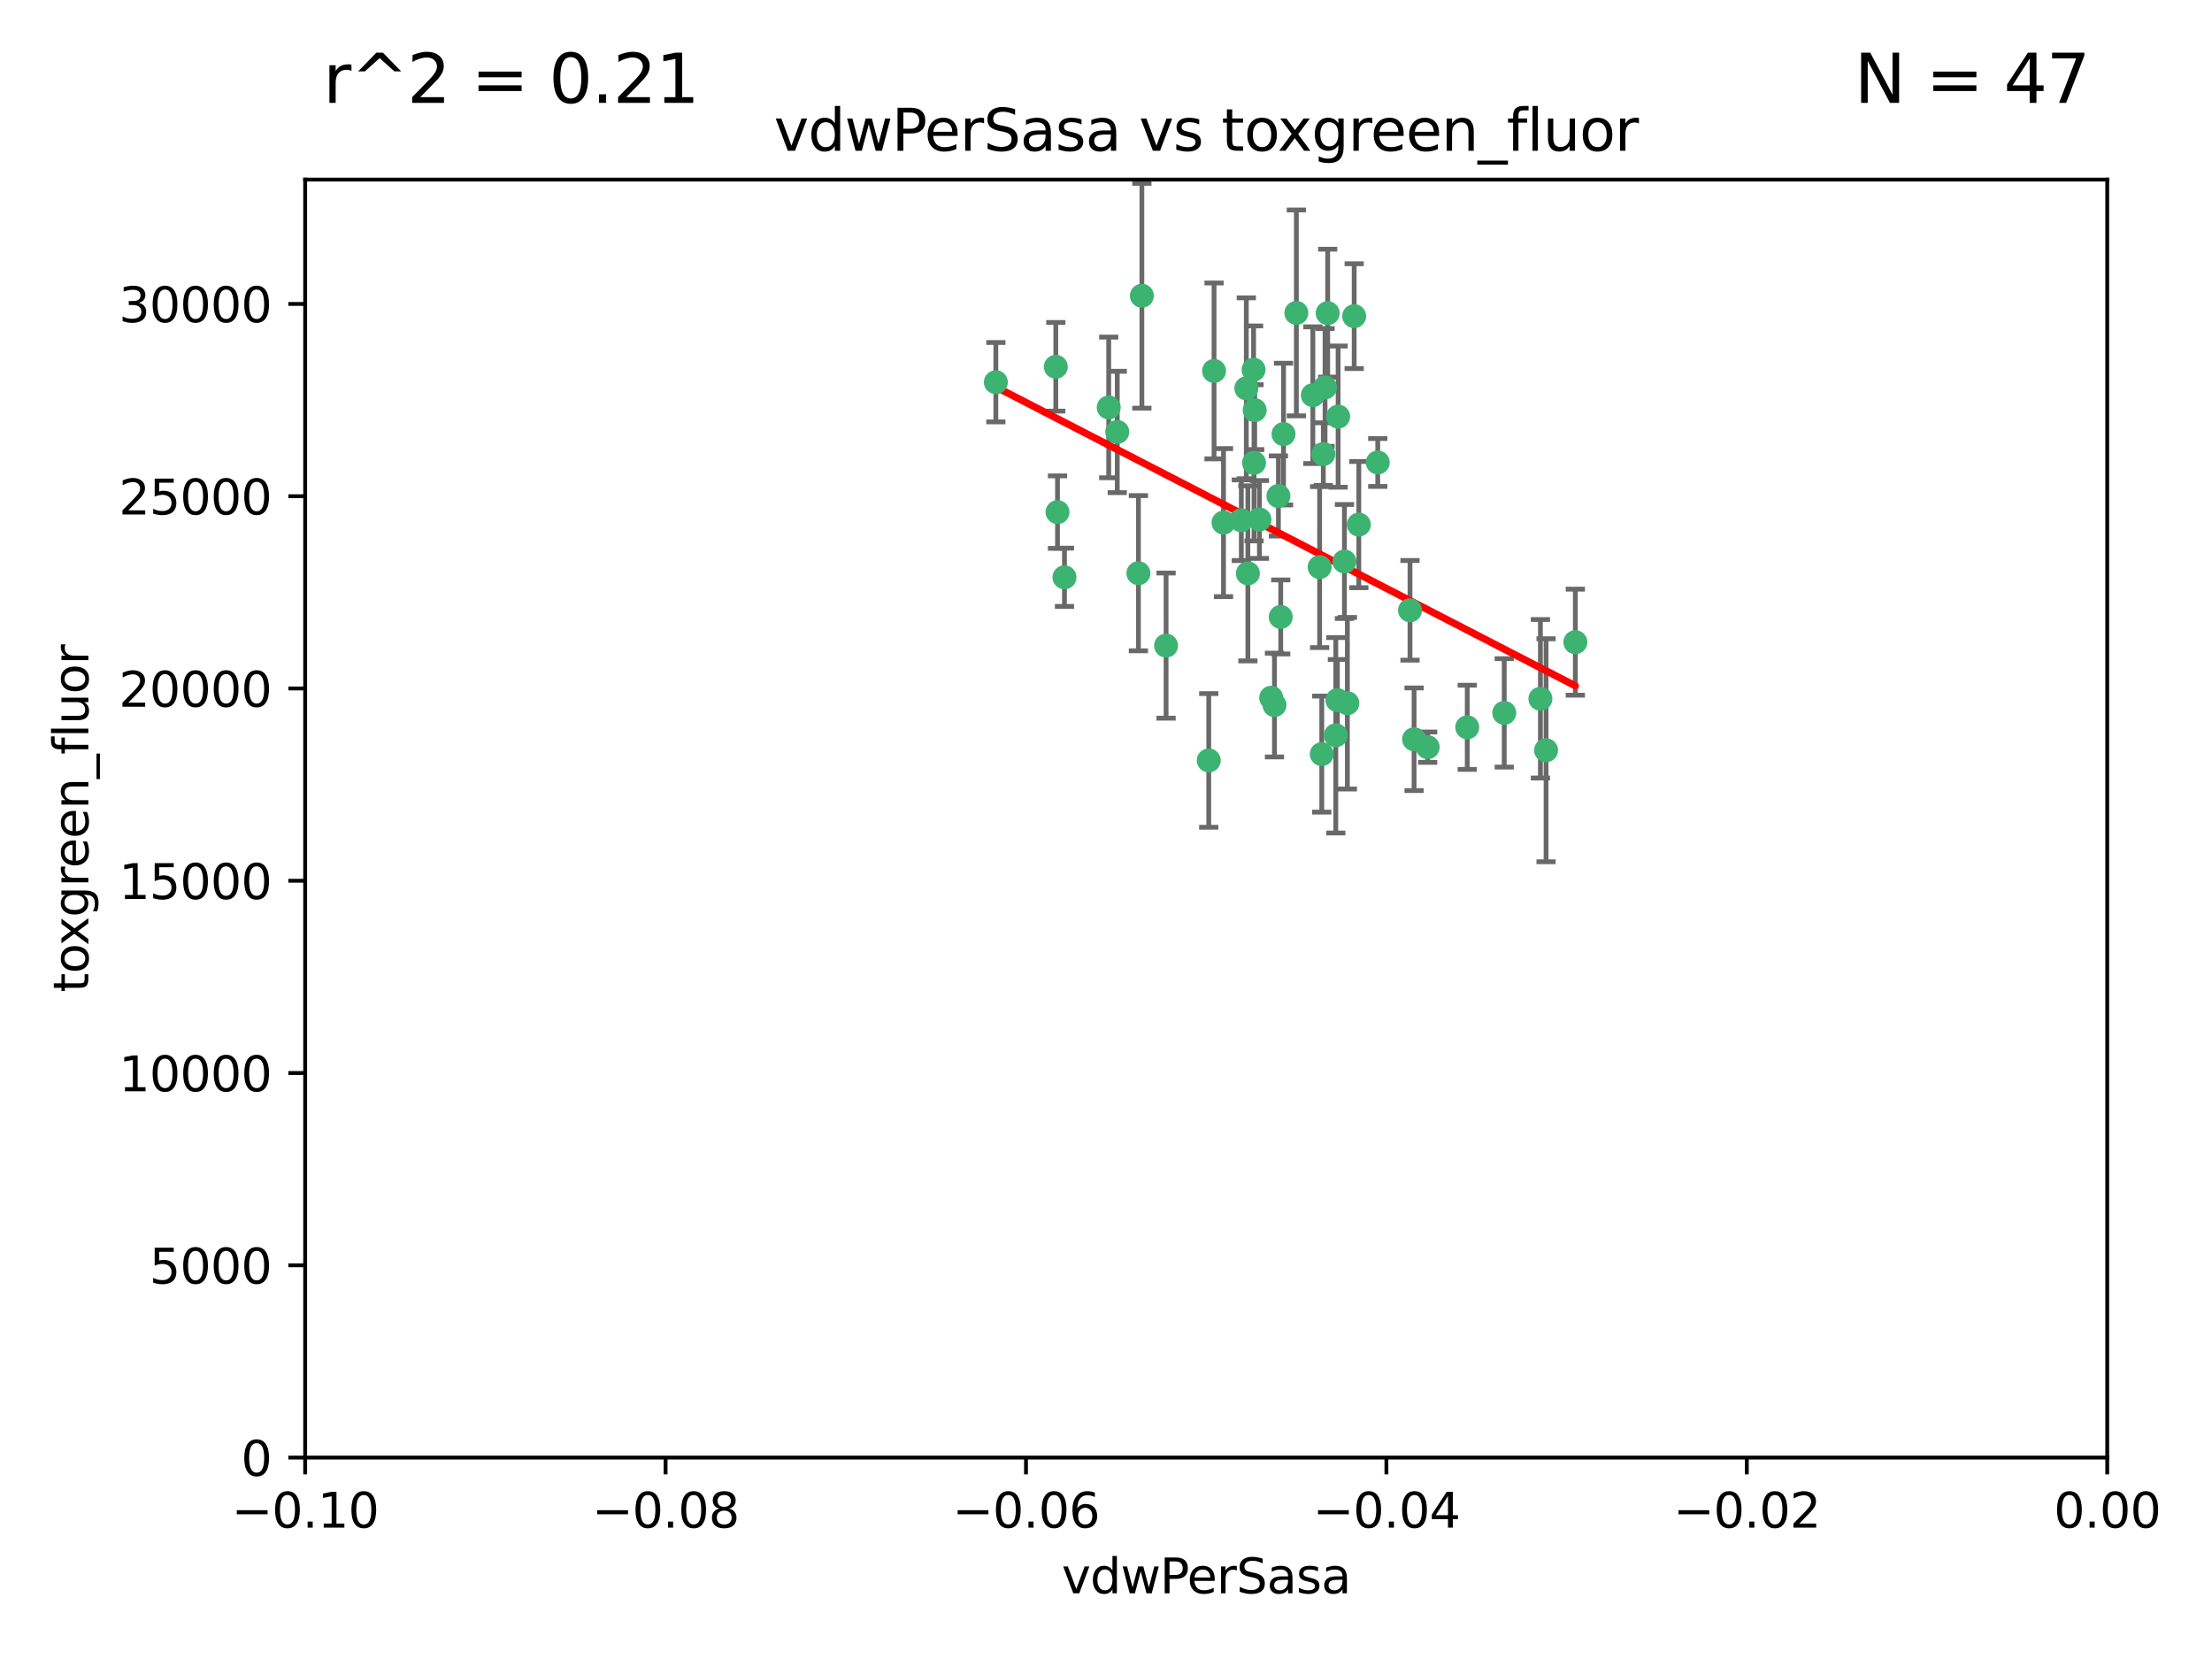 <?xml version="1.0" encoding="utf-8" standalone="no"?>
<!DOCTYPE svg PUBLIC "-//W3C//DTD SVG 1.1//EN"
  "http://www.w3.org/Graphics/SVG/1.1/DTD/svg11.dtd">
<svg xmlns:xlink="http://www.w3.org/1999/xlink" width="460.8pt" height="345.6pt" viewBox="0 0 460.8 345.6" xmlns="http://www.w3.org/2000/svg" version="1.1">
 <defs>
  <style type="text/css">*{stroke-linejoin: round; stroke-linecap: butt}</style>
 </defs>
 <g id="figure_1">
  <g id="patch_1">
   <path d="M 0 345.6 
L 460.8 345.6 
L 460.8 0 
L 0 0 
z
" style="fill: #ffffff"/>
  </g>
  <g id="axes_1">
   <g id="patch_2">
    <path d="M 63.571 303.64 
L 438.975 303.64 
L 438.975 37.411 
L 63.571 37.411 
z
" style="fill: #ffffff"/>
   </g>
   <g id="PathCollection_1">
    <defs>
     <path id="me54ec5f796" d="M 0 1.118 
C 0.297 1.118 0.581 1 0.791 0.791 
C 1 0.581 1.118 0.297 1.118 0 
C 1.118 -0.297 1 -0.581 0.791 -0.791 
C 0.581 -1 0.297 -1.118 0 -1.118 
C -0.297 -1.118 -0.581 -1 -0.791 -0.791 
C -1 -0.581 -1.118 -0.297 -1.118 0 
C -1.118 0.297 -1 0.581 -0.791 0.791 
C -0.581 1 -0.297 1.118 0 1.118 
z
" style="stroke: #3cb371"/>
    </defs>
    <g clip-path="url(#p1c17025960)">
     <use xlink:href="#me54ec5f796" x="266.318" y="103.319" style="fill: #3cb371; stroke: #3cb371"/>
     <use xlink:href="#me54ec5f796" x="270.055" y="65.184" style="fill: #3cb371; stroke: #3cb371"/>
     <use xlink:href="#me54ec5f796" x="261.374" y="85.438" style="fill: #3cb371; stroke: #3cb371"/>
     <use xlink:href="#me54ec5f796" x="242.916" y="134.491" style="fill: #3cb371; stroke: #3cb371"/>
     <use xlink:href="#me54ec5f796" x="273.49" y="82.326" style="fill: #3cb371; stroke: #3cb371"/>
     <use xlink:href="#me54ec5f796" x="219.944" y="76.407" style="fill: #3cb371; stroke: #3cb371"/>
     <use xlink:href="#me54ec5f796" x="282.1" y="65.86" style="fill: #3cb371; stroke: #3cb371"/>
     <use xlink:href="#me54ec5f796" x="262.362" y="108.214" style="fill: #3cb371; stroke: #3cb371"/>
     <use xlink:href="#me54ec5f796" x="267.381" y="90.426" style="fill: #3cb371; stroke: #3cb371"/>
     <use xlink:href="#me54ec5f796" x="274.902" y="118.137" style="fill: #3cb371; stroke: #3cb371"/>
     <use xlink:href="#me54ec5f796" x="237.873" y="61.614" style="fill: #3cb371; stroke: #3cb371"/>
     <use xlink:href="#me54ec5f796" x="293.731" y="127.138" style="fill: #3cb371; stroke: #3cb371"/>
     <use xlink:href="#me54ec5f796" x="259.632" y="80.887" style="fill: #3cb371; stroke: #3cb371"/>
     <use xlink:href="#me54ec5f796" x="259.956" y="119.44" style="fill: #3cb371; stroke: #3cb371"/>
     <use xlink:href="#me54ec5f796" x="264.81" y="145.351" style="fill: #3cb371; stroke: #3cb371"/>
     <use xlink:href="#me54ec5f796" x="275.671" y="94.593" style="fill: #3cb371; stroke: #3cb371"/>
     <use xlink:href="#me54ec5f796" x="258.59" y="108.37" style="fill: #3cb371; stroke: #3cb371"/>
     <use xlink:href="#me54ec5f796" x="220.297" y="106.684" style="fill: #3cb371; stroke: #3cb371"/>
     <use xlink:href="#me54ec5f796" x="261.143" y="77.01" style="fill: #3cb371; stroke: #3cb371"/>
     <use xlink:href="#me54ec5f796" x="278.602" y="145.851" style="fill: #3cb371; stroke: #3cb371"/>
     <use xlink:href="#me54ec5f796" x="278.755" y="86.787" style="fill: #3cb371; stroke: #3cb371"/>
     <use xlink:href="#me54ec5f796" x="230.966" y="84.877" style="fill: #3cb371; stroke: #3cb371"/>
     <use xlink:href="#me54ec5f796" x="207.456" y="79.621" style="fill: #3cb371; stroke: #3cb371"/>
     <use xlink:href="#me54ec5f796" x="275.349" y="157.094" style="fill: #3cb371; stroke: #3cb371"/>
     <use xlink:href="#me54ec5f796" x="252.908" y="77.272" style="fill: #3cb371; stroke: #3cb371"/>
     <use xlink:href="#me54ec5f796" x="254.878" y="108.872" style="fill: #3cb371; stroke: #3cb371"/>
     <use xlink:href="#me54ec5f796" x="287.011" y="96.341" style="fill: #3cb371; stroke: #3cb371"/>
     <use xlink:href="#me54ec5f796" x="237.152" y="119.409" style="fill: #3cb371; stroke: #3cb371"/>
     <use xlink:href="#me54ec5f796" x="276.581" y="65.233" style="fill: #3cb371; stroke: #3cb371"/>
     <use xlink:href="#me54ec5f796" x="221.75" y="120.261" style="fill: #3cb371; stroke: #3cb371"/>
     <use xlink:href="#me54ec5f796" x="265.497" y="146.874" style="fill: #3cb371; stroke: #3cb371"/>
     <use xlink:href="#me54ec5f796" x="261.237" y="96.418" style="fill: #3cb371; stroke: #3cb371"/>
     <use xlink:href="#me54ec5f796" x="276.03" y="80.711" style="fill: #3cb371; stroke: #3cb371"/>
     <use xlink:href="#me54ec5f796" x="232.747" y="89.982" style="fill: #3cb371; stroke: #3cb371"/>
     <use xlink:href="#me54ec5f796" x="280.072" y="116.968" style="fill: #3cb371; stroke: #3cb371"/>
     <use xlink:href="#me54ec5f796" x="266.799" y="128.518" style="fill: #3cb371; stroke: #3cb371"/>
     <use xlink:href="#me54ec5f796" x="313.361" y="148.507" style="fill: #3cb371; stroke: #3cb371"/>
     <use xlink:href="#me54ec5f796" x="278.272" y="153.171" style="fill: #3cb371; stroke: #3cb371"/>
     <use xlink:href="#me54ec5f796" x="251.805" y="158.411" style="fill: #3cb371; stroke: #3cb371"/>
     <use xlink:href="#me54ec5f796" x="283.068" y="109.281" style="fill: #3cb371; stroke: #3cb371"/>
     <use xlink:href="#me54ec5f796" x="297.408" y="155.653" style="fill: #3cb371; stroke: #3cb371"/>
     <use xlink:href="#me54ec5f796" x="280.68" y="146.495" style="fill: #3cb371; stroke: #3cb371"/>
     <use xlink:href="#me54ec5f796" x="305.654" y="151.512" style="fill: #3cb371; stroke: #3cb371"/>
     <use xlink:href="#me54ec5f796" x="320.897" y="145.567" style="fill: #3cb371; stroke: #3cb371"/>
     <use xlink:href="#me54ec5f796" x="322.074" y="156.293" style="fill: #3cb371; stroke: #3cb371"/>
     <use xlink:href="#me54ec5f796" x="328.173" y="133.776" style="fill: #3cb371; stroke: #3cb371"/>
     <use xlink:href="#me54ec5f796" x="294.577" y="153.996" style="fill: #3cb371; stroke: #3cb371"/>
    </g>
   </g>
   <g id="matplotlib.axis_1">
    <g id="xtick_1">
     <g id="line2d_1">
      <defs>
       <path id="mc63df211bd" d="M 0 0 
L 0 3.5 
" style="stroke: #000000; stroke-width: 0.8"/>
      </defs>
      <g>
       <use xlink:href="#mc63df211bd" x="63.571" y="303.64" style="stroke: #000000; stroke-width: 0.8"/>
      </g>
     </g>
     <g id="text_1">
      <!-- −0.10 -->
      <g transform="translate(48.249 318.238)scale(0.1 -0.1)">
       <defs>
        <path id="DejaVuSans-2212" d="M 678 2272 
L 4684 2272 
L 4684 1741 
L 678 1741 
L 678 2272 
z
" transform="scale(0.016)"/>
        <path id="DejaVuSans-30" d="M 2034 4250 
Q 1547 4250 1301 3770 
Q 1056 3291 1056 2328 
Q 1056 1369 1301 889 
Q 1547 409 2034 409 
Q 2525 409 2770 889 
Q 3016 1369 3016 2328 
Q 3016 3291 2770 3770 
Q 2525 4250 2034 4250 
z
M 2034 4750 
Q 2819 4750 3233 4129 
Q 3647 3509 3647 2328 
Q 3647 1150 3233 529 
Q 2819 -91 2034 -91 
Q 1250 -91 836 529 
Q 422 1150 422 2328 
Q 422 3509 836 4129 
Q 1250 4750 2034 4750 
z
" transform="scale(0.016)"/>
        <path id="DejaVuSans-2e" d="M 684 794 
L 1344 794 
L 1344 0 
L 684 0 
L 684 794 
z
" transform="scale(0.016)"/>
        <path id="DejaVuSans-31" d="M 794 531 
L 1825 531 
L 1825 4091 
L 703 3866 
L 703 4441 
L 1819 4666 
L 2450 4666 
L 2450 531 
L 3481 531 
L 3481 0 
L 794 0 
L 794 531 
z
" transform="scale(0.016)"/>
       </defs>
       <use xlink:href="#DejaVuSans-2212"/>
       <use xlink:href="#DejaVuSans-30" x="83.789"/>
       <use xlink:href="#DejaVuSans-2e" x="147.412"/>
       <use xlink:href="#DejaVuSans-31" x="179.199"/>
       <use xlink:href="#DejaVuSans-30" x="242.822"/>
      </g>
     </g>
    </g>
    <g id="xtick_2">
     <g id="line2d_2">
      <g>
       <use xlink:href="#mc63df211bd" x="138.652" y="303.64" style="stroke: #000000; stroke-width: 0.8"/>
      </g>
     </g>
     <g id="text_2">
      <!-- −0.08 -->
      <g transform="translate(123.329 318.238)scale(0.1 -0.1)">
       <defs>
        <path id="DejaVuSans-38" d="M 2034 2216 
Q 1584 2216 1326 1975 
Q 1069 1734 1069 1313 
Q 1069 891 1326 650 
Q 1584 409 2034 409 
Q 2484 409 2743 651 
Q 3003 894 3003 1313 
Q 3003 1734 2745 1975 
Q 2488 2216 2034 2216 
z
M 1403 2484 
Q 997 2584 770 2862 
Q 544 3141 544 3541 
Q 544 4100 942 4425 
Q 1341 4750 2034 4750 
Q 2731 4750 3128 4425 
Q 3525 4100 3525 3541 
Q 3525 3141 3298 2862 
Q 3072 2584 2669 2484 
Q 3125 2378 3379 2068 
Q 3634 1759 3634 1313 
Q 3634 634 3220 271 
Q 2806 -91 2034 -91 
Q 1263 -91 848 271 
Q 434 634 434 1313 
Q 434 1759 690 2068 
Q 947 2378 1403 2484 
z
M 1172 3481 
Q 1172 3119 1398 2916 
Q 1625 2713 2034 2713 
Q 2441 2713 2670 2916 
Q 2900 3119 2900 3481 
Q 2900 3844 2670 4047 
Q 2441 4250 2034 4250 
Q 1625 4250 1398 4047 
Q 1172 3844 1172 3481 
z
" transform="scale(0.016)"/>
       </defs>
       <use xlink:href="#DejaVuSans-2212"/>
       <use xlink:href="#DejaVuSans-30" x="83.789"/>
       <use xlink:href="#DejaVuSans-2e" x="147.412"/>
       <use xlink:href="#DejaVuSans-30" x="179.199"/>
       <use xlink:href="#DejaVuSans-38" x="242.822"/>
      </g>
     </g>
    </g>
    <g id="xtick_3">
     <g id="line2d_3">
      <g>
       <use xlink:href="#mc63df211bd" x="213.733" y="303.64" style="stroke: #000000; stroke-width: 0.8"/>
      </g>
     </g>
     <g id="text_3">
      <!-- −0.06 -->
      <g transform="translate(198.41 318.238)scale(0.1 -0.1)">
       <defs>
        <path id="DejaVuSans-36" d="M 2113 2584 
Q 1688 2584 1439 2293 
Q 1191 2003 1191 1497 
Q 1191 994 1439 701 
Q 1688 409 2113 409 
Q 2538 409 2786 701 
Q 3034 994 3034 1497 
Q 3034 2003 2786 2293 
Q 2538 2584 2113 2584 
z
M 3366 4563 
L 3366 3988 
Q 3128 4100 2886 4159 
Q 2644 4219 2406 4219 
Q 1781 4219 1451 3797 
Q 1122 3375 1075 2522 
Q 1259 2794 1537 2939 
Q 1816 3084 2150 3084 
Q 2853 3084 3261 2657 
Q 3669 2231 3669 1497 
Q 3669 778 3244 343 
Q 2819 -91 2113 -91 
Q 1303 -91 875 529 
Q 447 1150 447 2328 
Q 447 3434 972 4092 
Q 1497 4750 2381 4750 
Q 2619 4750 2861 4703 
Q 3103 4656 3366 4563 
z
" transform="scale(0.016)"/>
       </defs>
       <use xlink:href="#DejaVuSans-2212"/>
       <use xlink:href="#DejaVuSans-30" x="83.789"/>
       <use xlink:href="#DejaVuSans-2e" x="147.412"/>
       <use xlink:href="#DejaVuSans-30" x="179.199"/>
       <use xlink:href="#DejaVuSans-36" x="242.822"/>
      </g>
     </g>
    </g>
    <g id="xtick_4">
     <g id="line2d_4">
      <g>
       <use xlink:href="#mc63df211bd" x="288.813" y="303.64" style="stroke: #000000; stroke-width: 0.8"/>
      </g>
     </g>
     <g id="text_4">
      <!-- −0.04 -->
      <g transform="translate(273.491 318.238)scale(0.1 -0.1)">
       <defs>
        <path id="DejaVuSans-34" d="M 2419 4116 
L 825 1625 
L 2419 1625 
L 2419 4116 
z
M 2253 4666 
L 3047 4666 
L 3047 1625 
L 3713 1625 
L 3713 1100 
L 3047 1100 
L 3047 0 
L 2419 0 
L 2419 1100 
L 313 1100 
L 313 1709 
L 2253 4666 
z
" transform="scale(0.016)"/>
       </defs>
       <use xlink:href="#DejaVuSans-2212"/>
       <use xlink:href="#DejaVuSans-30" x="83.789"/>
       <use xlink:href="#DejaVuSans-2e" x="147.412"/>
       <use xlink:href="#DejaVuSans-30" x="179.199"/>
       <use xlink:href="#DejaVuSans-34" x="242.822"/>
      </g>
     </g>
    </g>
    <g id="xtick_5">
     <g id="line2d_5">
      <g>
       <use xlink:href="#mc63df211bd" x="363.894" y="303.64" style="stroke: #000000; stroke-width: 0.8"/>
      </g>
     </g>
     <g id="text_5">
      <!-- −0.02 -->
      <g transform="translate(348.572 318.238)scale(0.1 -0.1)">
       <defs>
        <path id="DejaVuSans-32" d="M 1228 531 
L 3431 531 
L 3431 0 
L 469 0 
L 469 531 
Q 828 903 1448 1529 
Q 2069 2156 2228 2338 
Q 2531 2678 2651 2914 
Q 2772 3150 2772 3378 
Q 2772 3750 2511 3984 
Q 2250 4219 1831 4219 
Q 1534 4219 1204 4116 
Q 875 4013 500 3803 
L 500 4441 
Q 881 4594 1212 4672 
Q 1544 4750 1819 4750 
Q 2544 4750 2975 4387 
Q 3406 4025 3406 3419 
Q 3406 3131 3298 2873 
Q 3191 2616 2906 2266 
Q 2828 2175 2409 1742 
Q 1991 1309 1228 531 
z
" transform="scale(0.016)"/>
       </defs>
       <use xlink:href="#DejaVuSans-2212"/>
       <use xlink:href="#DejaVuSans-30" x="83.789"/>
       <use xlink:href="#DejaVuSans-2e" x="147.412"/>
       <use xlink:href="#DejaVuSans-30" x="179.199"/>
       <use xlink:href="#DejaVuSans-32" x="242.822"/>
      </g>
     </g>
    </g>
    <g id="xtick_6">
     <g id="line2d_6">
      <g>
       <use xlink:href="#mc63df211bd" x="438.975" y="303.64" style="stroke: #000000; stroke-width: 0.8"/>
      </g>
     </g>
     <g id="text_6">
      <!-- 0.00 -->
      <g transform="translate(427.842 318.238)scale(0.1 -0.1)">
       <use xlink:href="#DejaVuSans-30"/>
       <use xlink:href="#DejaVuSans-2e" x="63.623"/>
       <use xlink:href="#DejaVuSans-30" x="95.41"/>
       <use xlink:href="#DejaVuSans-30" x="159.033"/>
      </g>
     </g>
    </g>
    <g id="text_7">
     <!-- vdwPerSasa -->
     <g transform="translate(221.178 331.917)scale(0.1 -0.1)">
      <defs>
       <path id="DejaVuSans-76" d="M 191 3500 
L 800 3500 
L 1894 563 
L 2988 3500 
L 3597 3500 
L 2284 0 
L 1503 0 
L 191 3500 
z
" transform="scale(0.016)"/>
       <path id="DejaVuSans-64" d="M 2906 2969 
L 2906 4863 
L 3481 4863 
L 3481 0 
L 2906 0 
L 2906 525 
Q 2725 213 2448 61 
Q 2172 -91 1784 -91 
Q 1150 -91 751 415 
Q 353 922 353 1747 
Q 353 2572 751 3078 
Q 1150 3584 1784 3584 
Q 2172 3584 2448 3432 
Q 2725 3281 2906 2969 
z
M 947 1747 
Q 947 1113 1208 752 
Q 1469 391 1925 391 
Q 2381 391 2643 752 
Q 2906 1113 2906 1747 
Q 2906 2381 2643 2742 
Q 2381 3103 1925 3103 
Q 1469 3103 1208 2742 
Q 947 2381 947 1747 
z
" transform="scale(0.016)"/>
       <path id="DejaVuSans-77" d="M 269 3500 
L 844 3500 
L 1563 769 
L 2278 3500 
L 2956 3500 
L 3675 769 
L 4391 3500 
L 4966 3500 
L 4050 0 
L 3372 0 
L 2619 2869 
L 1863 0 
L 1184 0 
L 269 3500 
z
" transform="scale(0.016)"/>
       <path id="DejaVuSans-50" d="M 1259 4147 
L 1259 2394 
L 2053 2394 
Q 2494 2394 2734 2622 
Q 2975 2850 2975 3272 
Q 2975 3691 2734 3919 
Q 2494 4147 2053 4147 
L 1259 4147 
z
M 628 4666 
L 2053 4666 
Q 2838 4666 3239 4311 
Q 3641 3956 3641 3272 
Q 3641 2581 3239 2228 
Q 2838 1875 2053 1875 
L 1259 1875 
L 1259 0 
L 628 0 
L 628 4666 
z
" transform="scale(0.016)"/>
       <path id="DejaVuSans-65" d="M 3597 1894 
L 3597 1613 
L 953 1613 
Q 991 1019 1311 708 
Q 1631 397 2203 397 
Q 2534 397 2845 478 
Q 3156 559 3463 722 
L 3463 178 
Q 3153 47 2828 -22 
Q 2503 -91 2169 -91 
Q 1331 -91 842 396 
Q 353 884 353 1716 
Q 353 2575 817 3079 
Q 1281 3584 2069 3584 
Q 2775 3584 3186 3129 
Q 3597 2675 3597 1894 
z
M 3022 2063 
Q 3016 2534 2758 2815 
Q 2500 3097 2075 3097 
Q 1594 3097 1305 2825 
Q 1016 2553 972 2059 
L 3022 2063 
z
" transform="scale(0.016)"/>
       <path id="DejaVuSans-72" d="M 2631 2963 
Q 2534 3019 2420 3045 
Q 2306 3072 2169 3072 
Q 1681 3072 1420 2755 
Q 1159 2438 1159 1844 
L 1159 0 
L 581 0 
L 581 3500 
L 1159 3500 
L 1159 2956 
Q 1341 3275 1631 3429 
Q 1922 3584 2338 3584 
Q 2397 3584 2469 3576 
Q 2541 3569 2628 3553 
L 2631 2963 
z
" transform="scale(0.016)"/>
       <path id="DejaVuSans-53" d="M 3425 4513 
L 3425 3897 
Q 3066 4069 2747 4153 
Q 2428 4238 2131 4238 
Q 1616 4238 1336 4038 
Q 1056 3838 1056 3469 
Q 1056 3159 1242 3001 
Q 1428 2844 1947 2747 
L 2328 2669 
Q 3034 2534 3370 2195 
Q 3706 1856 3706 1288 
Q 3706 609 3251 259 
Q 2797 -91 1919 -91 
Q 1588 -91 1214 -16 
Q 841 59 441 206 
L 441 856 
Q 825 641 1194 531 
Q 1563 422 1919 422 
Q 2459 422 2753 634 
Q 3047 847 3047 1241 
Q 3047 1584 2836 1778 
Q 2625 1972 2144 2069 
L 1759 2144 
Q 1053 2284 737 2584 
Q 422 2884 422 3419 
Q 422 4038 858 4394 
Q 1294 4750 2059 4750 
Q 2388 4750 2728 4690 
Q 3069 4631 3425 4513 
z
" transform="scale(0.016)"/>
       <path id="DejaVuSans-61" d="M 2194 1759 
Q 1497 1759 1228 1600 
Q 959 1441 959 1056 
Q 959 750 1161 570 
Q 1363 391 1709 391 
Q 2188 391 2477 730 
Q 2766 1069 2766 1631 
L 2766 1759 
L 2194 1759 
z
M 3341 1997 
L 3341 0 
L 2766 0 
L 2766 531 
Q 2569 213 2275 61 
Q 1981 -91 1556 -91 
Q 1019 -91 701 211 
Q 384 513 384 1019 
Q 384 1609 779 1909 
Q 1175 2209 1959 2209 
L 2766 2209 
L 2766 2266 
Q 2766 2663 2505 2880 
Q 2244 3097 1772 3097 
Q 1472 3097 1187 3025 
Q 903 2953 641 2809 
L 641 3341 
Q 956 3463 1253 3523 
Q 1550 3584 1831 3584 
Q 2591 3584 2966 3190 
Q 3341 2797 3341 1997 
z
" transform="scale(0.016)"/>
       <path id="DejaVuSans-73" d="M 2834 3397 
L 2834 2853 
Q 2591 2978 2328 3040 
Q 2066 3103 1784 3103 
Q 1356 3103 1142 2972 
Q 928 2841 928 2578 
Q 928 2378 1081 2264 
Q 1234 2150 1697 2047 
L 1894 2003 
Q 2506 1872 2764 1633 
Q 3022 1394 3022 966 
Q 3022 478 2636 193 
Q 2250 -91 1575 -91 
Q 1294 -91 989 -36 
Q 684 19 347 128 
L 347 722 
Q 666 556 975 473 
Q 1284 391 1588 391 
Q 1994 391 2212 530 
Q 2431 669 2431 922 
Q 2431 1156 2273 1281 
Q 2116 1406 1581 1522 
L 1381 1569 
Q 847 1681 609 1914 
Q 372 2147 372 2553 
Q 372 3047 722 3315 
Q 1072 3584 1716 3584 
Q 2034 3584 2315 3537 
Q 2597 3491 2834 3397 
z
" transform="scale(0.016)"/>
      </defs>
      <use xlink:href="#DejaVuSans-76"/>
      <use xlink:href="#DejaVuSans-64" x="59.18"/>
      <use xlink:href="#DejaVuSans-77" x="122.656"/>
      <use xlink:href="#DejaVuSans-50" x="204.443"/>
      <use xlink:href="#DejaVuSans-65" x="261.121"/>
      <use xlink:href="#DejaVuSans-72" x="322.645"/>
      <use xlink:href="#DejaVuSans-53" x="363.758"/>
      <use xlink:href="#DejaVuSans-61" x="427.234"/>
      <use xlink:href="#DejaVuSans-73" x="488.514"/>
      <use xlink:href="#DejaVuSans-61" x="540.613"/>
     </g>
    </g>
   </g>
   <g id="matplotlib.axis_2">
    <g id="ytick_1">
     <g id="line2d_7">
      <defs>
       <path id="m55b4862cf1" d="M 0 0 
L -3.5 0 
" style="stroke: #000000; stroke-width: 0.8"/>
      </defs>
      <g>
       <use xlink:href="#m55b4862cf1" x="63.571" y="303.64" style="stroke: #000000; stroke-width: 0.8"/>
      </g>
     </g>
     <g id="text_8">
      <!-- 0 -->
      <g transform="translate(50.209 307.439)scale(0.1 -0.1)">
       <use xlink:href="#DejaVuSans-30"/>
      </g>
     </g>
    </g>
    <g id="ytick_2">
     <g id="line2d_8">
      <g>
       <use xlink:href="#m55b4862cf1" x="63.571" y="263.586" style="stroke: #000000; stroke-width: 0.8"/>
      </g>
     </g>
     <g id="text_9">
      <!-- 5000 -->
      <g transform="translate(31.121 267.385)scale(0.1 -0.1)">
       <defs>
        <path id="DejaVuSans-35" d="M 691 4666 
L 3169 4666 
L 3169 4134 
L 1269 4134 
L 1269 2991 
Q 1406 3038 1543 3061 
Q 1681 3084 1819 3084 
Q 2600 3084 3056 2656 
Q 3513 2228 3513 1497 
Q 3513 744 3044 326 
Q 2575 -91 1722 -91 
Q 1428 -91 1123 -41 
Q 819 9 494 109 
L 494 744 
Q 775 591 1075 516 
Q 1375 441 1709 441 
Q 2250 441 2565 725 
Q 2881 1009 2881 1497 
Q 2881 1984 2565 2268 
Q 2250 2553 1709 2553 
Q 1456 2553 1204 2497 
Q 953 2441 691 2322 
L 691 4666 
z
" transform="scale(0.016)"/>
       </defs>
       <use xlink:href="#DejaVuSans-35"/>
       <use xlink:href="#DejaVuSans-30" x="63.623"/>
       <use xlink:href="#DejaVuSans-30" x="127.246"/>
       <use xlink:href="#DejaVuSans-30" x="190.869"/>
      </g>
     </g>
    </g>
    <g id="ytick_3">
     <g id="line2d_9">
      <g>
       <use xlink:href="#m55b4862cf1" x="63.571" y="223.532" style="stroke: #000000; stroke-width: 0.8"/>
      </g>
     </g>
     <g id="text_10">
      <!-- 10000 -->
      <g transform="translate(24.759 227.331)scale(0.1 -0.1)">
       <use xlink:href="#DejaVuSans-31"/>
       <use xlink:href="#DejaVuSans-30" x="63.623"/>
       <use xlink:href="#DejaVuSans-30" x="127.246"/>
       <use xlink:href="#DejaVuSans-30" x="190.869"/>
       <use xlink:href="#DejaVuSans-30" x="254.492"/>
      </g>
     </g>
    </g>
    <g id="ytick_4">
     <g id="line2d_10">
      <g>
       <use xlink:href="#m55b4862cf1" x="63.571" y="183.478" style="stroke: #000000; stroke-width: 0.8"/>
      </g>
     </g>
     <g id="text_11">
      <!-- 15000 -->
      <g transform="translate(24.759 187.278)scale(0.1 -0.1)">
       <use xlink:href="#DejaVuSans-31"/>
       <use xlink:href="#DejaVuSans-35" x="63.623"/>
       <use xlink:href="#DejaVuSans-30" x="127.246"/>
       <use xlink:href="#DejaVuSans-30" x="190.869"/>
       <use xlink:href="#DejaVuSans-30" x="254.492"/>
      </g>
     </g>
    </g>
    <g id="ytick_5">
     <g id="line2d_11">
      <g>
       <use xlink:href="#m55b4862cf1" x="63.571" y="143.424" style="stroke: #000000; stroke-width: 0.8"/>
      </g>
     </g>
     <g id="text_12">
      <!-- 20000 -->
      <g transform="translate(24.759 147.224)scale(0.1 -0.1)">
       <use xlink:href="#DejaVuSans-32"/>
       <use xlink:href="#DejaVuSans-30" x="63.623"/>
       <use xlink:href="#DejaVuSans-30" x="127.246"/>
       <use xlink:href="#DejaVuSans-30" x="190.869"/>
       <use xlink:href="#DejaVuSans-30" x="254.492"/>
      </g>
     </g>
    </g>
    <g id="ytick_6">
     <g id="line2d_12">
      <g>
       <use xlink:href="#m55b4862cf1" x="63.571" y="103.371" style="stroke: #000000; stroke-width: 0.8"/>
      </g>
     </g>
     <g id="text_13">
      <!-- 25000 -->
      <g transform="translate(24.759 107.17)scale(0.1 -0.1)">
       <use xlink:href="#DejaVuSans-32"/>
       <use xlink:href="#DejaVuSans-35" x="63.623"/>
       <use xlink:href="#DejaVuSans-30" x="127.246"/>
       <use xlink:href="#DejaVuSans-30" x="190.869"/>
       <use xlink:href="#DejaVuSans-30" x="254.492"/>
      </g>
     </g>
    </g>
    <g id="ytick_7">
     <g id="line2d_13">
      <g>
       <use xlink:href="#m55b4862cf1" x="63.571" y="63.317" style="stroke: #000000; stroke-width: 0.8"/>
      </g>
     </g>
     <g id="text_14">
      <!-- 30000 -->
      <g transform="translate(24.759 67.116)scale(0.1 -0.1)">
       <defs>
        <path id="DejaVuSans-33" d="M 2597 2516 
Q 3050 2419 3304 2112 
Q 3559 1806 3559 1356 
Q 3559 666 3084 287 
Q 2609 -91 1734 -91 
Q 1441 -91 1130 -33 
Q 819 25 488 141 
L 488 750 
Q 750 597 1062 519 
Q 1375 441 1716 441 
Q 2309 441 2620 675 
Q 2931 909 2931 1356 
Q 2931 1769 2642 2001 
Q 2353 2234 1838 2234 
L 1294 2234 
L 1294 2753 
L 1863 2753 
Q 2328 2753 2575 2939 
Q 2822 3125 2822 3475 
Q 2822 3834 2567 4026 
Q 2313 4219 1838 4219 
Q 1578 4219 1281 4162 
Q 984 4106 628 3988 
L 628 4550 
Q 988 4650 1302 4700 
Q 1616 4750 1894 4750 
Q 2613 4750 3031 4423 
Q 3450 4097 3450 3541 
Q 3450 3153 3228 2886 
Q 3006 2619 2597 2516 
z
" transform="scale(0.016)"/>
       </defs>
       <use xlink:href="#DejaVuSans-33"/>
       <use xlink:href="#DejaVuSans-30" x="63.623"/>
       <use xlink:href="#DejaVuSans-30" x="127.246"/>
       <use xlink:href="#DejaVuSans-30" x="190.869"/>
       <use xlink:href="#DejaVuSans-30" x="254.492"/>
      </g>
     </g>
    </g>
    <g id="text_15">
     <!-- toxgreen_fluor -->
     <g transform="translate(18.401 206.72)rotate(-90)scale(0.1 -0.1)">
      <defs>
       <path id="DejaVuSans-74" d="M 1172 4494 
L 1172 3500 
L 2356 3500 
L 2356 3053 
L 1172 3053 
L 1172 1153 
Q 1172 725 1289 603 
Q 1406 481 1766 481 
L 2356 481 
L 2356 0 
L 1766 0 
Q 1100 0 847 248 
Q 594 497 594 1153 
L 594 3053 
L 172 3053 
L 172 3500 
L 594 3500 
L 594 4494 
L 1172 4494 
z
" transform="scale(0.016)"/>
       <path id="DejaVuSans-6f" d="M 1959 3097 
Q 1497 3097 1228 2736 
Q 959 2375 959 1747 
Q 959 1119 1226 758 
Q 1494 397 1959 397 
Q 2419 397 2687 759 
Q 2956 1122 2956 1747 
Q 2956 2369 2687 2733 
Q 2419 3097 1959 3097 
z
M 1959 3584 
Q 2709 3584 3137 3096 
Q 3566 2609 3566 1747 
Q 3566 888 3137 398 
Q 2709 -91 1959 -91 
Q 1206 -91 779 398 
Q 353 888 353 1747 
Q 353 2609 779 3096 
Q 1206 3584 1959 3584 
z
" transform="scale(0.016)"/>
       <path id="DejaVuSans-78" d="M 3513 3500 
L 2247 1797 
L 3578 0 
L 2900 0 
L 1881 1375 
L 863 0 
L 184 0 
L 1544 1831 
L 300 3500 
L 978 3500 
L 1906 2253 
L 2834 3500 
L 3513 3500 
z
" transform="scale(0.016)"/>
       <path id="DejaVuSans-67" d="M 2906 1791 
Q 2906 2416 2648 2759 
Q 2391 3103 1925 3103 
Q 1463 3103 1205 2759 
Q 947 2416 947 1791 
Q 947 1169 1205 825 
Q 1463 481 1925 481 
Q 2391 481 2648 825 
Q 2906 1169 2906 1791 
z
M 3481 434 
Q 3481 -459 3084 -895 
Q 2688 -1331 1869 -1331 
Q 1566 -1331 1297 -1286 
Q 1028 -1241 775 -1147 
L 775 -588 
Q 1028 -725 1275 -790 
Q 1522 -856 1778 -856 
Q 2344 -856 2625 -561 
Q 2906 -266 2906 331 
L 2906 616 
Q 2728 306 2450 153 
Q 2172 0 1784 0 
Q 1141 0 747 490 
Q 353 981 353 1791 
Q 353 2603 747 3093 
Q 1141 3584 1784 3584 
Q 2172 3584 2450 3431 
Q 2728 3278 2906 2969 
L 2906 3500 
L 3481 3500 
L 3481 434 
z
" transform="scale(0.016)"/>
       <path id="DejaVuSans-6e" d="M 3513 2113 
L 3513 0 
L 2938 0 
L 2938 2094 
Q 2938 2591 2744 2837 
Q 2550 3084 2163 3084 
Q 1697 3084 1428 2787 
Q 1159 2491 1159 1978 
L 1159 0 
L 581 0 
L 581 3500 
L 1159 3500 
L 1159 2956 
Q 1366 3272 1645 3428 
Q 1925 3584 2291 3584 
Q 2894 3584 3203 3211 
Q 3513 2838 3513 2113 
z
" transform="scale(0.016)"/>
       <path id="DejaVuSans-5f" d="M 3263 -1063 
L 3263 -1509 
L -63 -1509 
L -63 -1063 
L 3263 -1063 
z
" transform="scale(0.016)"/>
       <path id="DejaVuSans-66" d="M 2375 4863 
L 2375 4384 
L 1825 4384 
Q 1516 4384 1395 4259 
Q 1275 4134 1275 3809 
L 1275 3500 
L 2222 3500 
L 2222 3053 
L 1275 3053 
L 1275 0 
L 697 0 
L 697 3053 
L 147 3053 
L 147 3500 
L 697 3500 
L 697 3744 
Q 697 4328 969 4595 
Q 1241 4863 1831 4863 
L 2375 4863 
z
" transform="scale(0.016)"/>
       <path id="DejaVuSans-6c" d="M 603 4863 
L 1178 4863 
L 1178 0 
L 603 0 
L 603 4863 
z
" transform="scale(0.016)"/>
       <path id="DejaVuSans-75" d="M 544 1381 
L 544 3500 
L 1119 3500 
L 1119 1403 
Q 1119 906 1312 657 
Q 1506 409 1894 409 
Q 2359 409 2629 706 
Q 2900 1003 2900 1516 
L 2900 3500 
L 3475 3500 
L 3475 0 
L 2900 0 
L 2900 538 
Q 2691 219 2414 64 
Q 2138 -91 1772 -91 
Q 1169 -91 856 284 
Q 544 659 544 1381 
z
M 1991 3584 
L 1991 3584 
z
" transform="scale(0.016)"/>
      </defs>
      <use xlink:href="#DejaVuSans-74"/>
      <use xlink:href="#DejaVuSans-6f" x="39.209"/>
      <use xlink:href="#DejaVuSans-78" x="97.266"/>
      <use xlink:href="#DejaVuSans-67" x="156.445"/>
      <use xlink:href="#DejaVuSans-72" x="219.922"/>
      <use xlink:href="#DejaVuSans-65" x="258.785"/>
      <use xlink:href="#DejaVuSans-65" x="320.309"/>
      <use xlink:href="#DejaVuSans-6e" x="381.832"/>
      <use xlink:href="#DejaVuSans-5f" x="445.211"/>
      <use xlink:href="#DejaVuSans-66" x="495.211"/>
      <use xlink:href="#DejaVuSans-6c" x="530.416"/>
      <use xlink:href="#DejaVuSans-75" x="558.199"/>
      <use xlink:href="#DejaVuSans-6f" x="621.578"/>
      <use xlink:href="#DejaVuSans-72" x="682.76"/>
     </g>
    </g>
   </g>
   <g id="LineCollection_1">
    <path d="M 266.318 111.662 
L 266.318 94.976 
" clip-path="url(#p1c17025960)" style="fill: none; stroke: #696969"/>
    <path d="M 270.055 86.629 
L 270.055 43.739 
" clip-path="url(#p1c17025960)" style="fill: none; stroke: #696969"/>
    <path d="M 261.374 93.658 
L 261.374 77.218 
" clip-path="url(#p1c17025960)" style="fill: none; stroke: #696969"/>
    <path d="M 242.916 149.606 
L 242.916 119.375 
" clip-path="url(#p1c17025960)" style="fill: none; stroke: #696969"/>
    <path d="M 273.49 96.567 
L 273.49 68.086 
" clip-path="url(#p1c17025960)" style="fill: none; stroke: #696969"/>
    <path d="M 219.944 85.641 
L 219.944 67.173 
" clip-path="url(#p1c17025960)" style="fill: none; stroke: #696969"/>
    <path d="M 282.1 76.775 
L 282.1 54.946 
" clip-path="url(#p1c17025960)" style="fill: none; stroke: #696969"/>
    <path d="M 262.362 116.326 
L 262.362 100.101 
" clip-path="url(#p1c17025960)" style="fill: none; stroke: #696969"/>
    <path d="M 267.381 105.189 
L 267.381 75.663 
" clip-path="url(#p1c17025960)" style="fill: none; stroke: #696969"/>
    <path d="M 274.902 134.902 
L 274.902 101.371 
" clip-path="url(#p1c17025960)" style="fill: none; stroke: #696969"/>
    <path d="M 237.873 85.029 
L 237.873 38.199 
" clip-path="url(#p1c17025960)" style="fill: none; stroke: #696969"/>
    <path d="M 293.731 137.518 
L 293.731 116.759 
" clip-path="url(#p1c17025960)" style="fill: none; stroke: #696969"/>
    <path d="M 259.632 99.727 
L 259.632 62.047 
" clip-path="url(#p1c17025960)" style="fill: none; stroke: #696969"/>
    <path d="M 259.956 137.675 
L 259.956 101.206 
" clip-path="url(#p1c17025960)" style="fill: none; stroke: #696969"/>
    <path d="M 264.81 145.95 
L 264.81 144.752 
" clip-path="url(#p1c17025960)" style="fill: none; stroke: #696969"/>
    <path d="M 275.671 101.108 
L 275.671 88.078 
" clip-path="url(#p1c17025960)" style="fill: none; stroke: #696969"/>
    <path d="M 258.59 116.773 
L 258.59 99.966 
" clip-path="url(#p1c17025960)" style="fill: none; stroke: #696969"/>
    <path d="M 220.297 114.235 
L 220.297 99.134 
" clip-path="url(#p1c17025960)" style="fill: none; stroke: #696969"/>
    <path d="M 261.143 86.119 
L 261.143 67.901 
" clip-path="url(#p1c17025960)" style="fill: none; stroke: #696969"/>
    <path d="M 278.602 154.314 
L 278.602 137.387 
" clip-path="url(#p1c17025960)" style="fill: none; stroke: #696969"/>
    <path d="M 278.755 101.495 
L 278.755 72.08 
" clip-path="url(#p1c17025960)" style="fill: none; stroke: #696969"/>
    <path d="M 230.966 99.526 
L 230.966 70.227 
" clip-path="url(#p1c17025960)" style="fill: none; stroke: #696969"/>
    <path d="M 207.456 87.894 
L 207.456 71.347 
" clip-path="url(#p1c17025960)" style="fill: none; stroke: #696969"/>
    <path d="M 275.349 169.182 
L 275.349 145.005 
" clip-path="url(#p1c17025960)" style="fill: none; stroke: #696969"/>
    <path d="M 252.908 95.589 
L 252.908 58.955 
" clip-path="url(#p1c17025960)" style="fill: none; stroke: #696969"/>
    <path d="M 254.878 124.294 
L 254.878 93.449 
" clip-path="url(#p1c17025960)" style="fill: none; stroke: #696969"/>
    <path d="M 287.011 101.329 
L 287.011 91.353 
" clip-path="url(#p1c17025960)" style="fill: none; stroke: #696969"/>
    <path d="M 237.152 135.574 
L 237.152 103.243 
" clip-path="url(#p1c17025960)" style="fill: none; stroke: #696969"/>
    <path d="M 276.581 78.556 
L 276.581 51.911 
" clip-path="url(#p1c17025960)" style="fill: none; stroke: #696969"/>
    <path d="M 221.75 126.332 
L 221.75 114.19 
" clip-path="url(#p1c17025960)" style="fill: none; stroke: #696969"/>
    <path d="M 265.497 157.684 
L 265.497 136.065 
" clip-path="url(#p1c17025960)" style="fill: none; stroke: #696969"/>
    <path d="M 261.237 112.691 
L 261.237 80.146 
" clip-path="url(#p1c17025960)" style="fill: none; stroke: #696969"/>
    <path d="M 276.03 92.975 
L 276.03 68.447 
" clip-path="url(#p1c17025960)" style="fill: none; stroke: #696969"/>
    <path d="M 232.747 102.623 
L 232.747 77.342 
" clip-path="url(#p1c17025960)" style="fill: none; stroke: #696969"/>
    <path d="M 280.072 128.842 
L 280.072 105.095 
" clip-path="url(#p1c17025960)" style="fill: none; stroke: #696969"/>
    <path d="M 266.799 136.228 
L 266.799 120.808 
" clip-path="url(#p1c17025960)" style="fill: none; stroke: #696969"/>
    <path d="M 313.361 159.798 
L 313.361 137.216 
" clip-path="url(#p1c17025960)" style="fill: none; stroke: #696969"/>
    <path d="M 278.272 173.526 
L 278.272 132.815 
" clip-path="url(#p1c17025960)" style="fill: none; stroke: #696969"/>
    <path d="M 251.805 172.333 
L 251.805 144.489 
" clip-path="url(#p1c17025960)" style="fill: none; stroke: #696969"/>
    <path d="M 283.068 122.425 
L 283.068 96.137 
" clip-path="url(#p1c17025960)" style="fill: none; stroke: #696969"/>
    <path d="M 297.408 158.82 
L 297.408 152.486 
" clip-path="url(#p1c17025960)" style="fill: none; stroke: #696969"/>
    <path d="M 280.68 164.363 
L 280.68 128.627 
" clip-path="url(#p1c17025960)" style="fill: none; stroke: #696969"/>
    <path d="M 305.654 160.28 
L 305.654 142.744 
" clip-path="url(#p1c17025960)" style="fill: none; stroke: #696969"/>
    <path d="M 320.897 162.081 
L 320.897 129.053 
" clip-path="url(#p1c17025960)" style="fill: none; stroke: #696969"/>
    <path d="M 322.074 179.519 
L 322.074 133.067 
" clip-path="url(#p1c17025960)" style="fill: none; stroke: #696969"/>
    <path d="M 328.173 144.817 
L 328.173 122.734 
" clip-path="url(#p1c17025960)" style="fill: none; stroke: #696969"/>
    <path d="M 294.577 164.686 
L 294.577 143.305 
" clip-path="url(#p1c17025960)" style="fill: none; stroke: #696969"/>
   </g>
   <g id="line2d_14">
    <defs>
     <path id="m2abb27145c" d="M 2 0 
L -2 -0 
" style="stroke: #696969"/>
    </defs>
    <g clip-path="url(#p1c17025960)">
     <use xlink:href="#m2abb27145c" x="266.318" y="111.662" style="fill: #696969; stroke: #696969"/>
     <use xlink:href="#m2abb27145c" x="270.055" y="86.629" style="fill: #696969; stroke: #696969"/>
     <use xlink:href="#m2abb27145c" x="261.374" y="93.658" style="fill: #696969; stroke: #696969"/>
     <use xlink:href="#m2abb27145c" x="242.916" y="149.606" style="fill: #696969; stroke: #696969"/>
     <use xlink:href="#m2abb27145c" x="273.49" y="96.567" style="fill: #696969; stroke: #696969"/>
     <use xlink:href="#m2abb27145c" x="219.944" y="85.641" style="fill: #696969; stroke: #696969"/>
     <use xlink:href="#m2abb27145c" x="282.1" y="76.775" style="fill: #696969; stroke: #696969"/>
     <use xlink:href="#m2abb27145c" x="262.362" y="116.326" style="fill: #696969; stroke: #696969"/>
     <use xlink:href="#m2abb27145c" x="267.381" y="105.189" style="fill: #696969; stroke: #696969"/>
     <use xlink:href="#m2abb27145c" x="274.902" y="134.902" style="fill: #696969; stroke: #696969"/>
     <use xlink:href="#m2abb27145c" x="237.873" y="85.029" style="fill: #696969; stroke: #696969"/>
     <use xlink:href="#m2abb27145c" x="293.731" y="137.518" style="fill: #696969; stroke: #696969"/>
     <use xlink:href="#m2abb27145c" x="259.632" y="99.727" style="fill: #696969; stroke: #696969"/>
     <use xlink:href="#m2abb27145c" x="259.956" y="137.675" style="fill: #696969; stroke: #696969"/>
     <use xlink:href="#m2abb27145c" x="264.81" y="145.95" style="fill: #696969; stroke: #696969"/>
     <use xlink:href="#m2abb27145c" x="275.671" y="101.108" style="fill: #696969; stroke: #696969"/>
     <use xlink:href="#m2abb27145c" x="258.59" y="116.773" style="fill: #696969; stroke: #696969"/>
     <use xlink:href="#m2abb27145c" x="220.297" y="114.235" style="fill: #696969; stroke: #696969"/>
     <use xlink:href="#m2abb27145c" x="261.143" y="86.119" style="fill: #696969; stroke: #696969"/>
     <use xlink:href="#m2abb27145c" x="278.602" y="154.314" style="fill: #696969; stroke: #696969"/>
     <use xlink:href="#m2abb27145c" x="278.755" y="101.495" style="fill: #696969; stroke: #696969"/>
     <use xlink:href="#m2abb27145c" x="230.966" y="99.526" style="fill: #696969; stroke: #696969"/>
     <use xlink:href="#m2abb27145c" x="207.456" y="87.894" style="fill: #696969; stroke: #696969"/>
     <use xlink:href="#m2abb27145c" x="275.349" y="169.182" style="fill: #696969; stroke: #696969"/>
     <use xlink:href="#m2abb27145c" x="252.908" y="95.589" style="fill: #696969; stroke: #696969"/>
     <use xlink:href="#m2abb27145c" x="254.878" y="124.294" style="fill: #696969; stroke: #696969"/>
     <use xlink:href="#m2abb27145c" x="287.011" y="101.329" style="fill: #696969; stroke: #696969"/>
     <use xlink:href="#m2abb27145c" x="237.152" y="135.574" style="fill: #696969; stroke: #696969"/>
     <use xlink:href="#m2abb27145c" x="276.581" y="78.556" style="fill: #696969; stroke: #696969"/>
     <use xlink:href="#m2abb27145c" x="221.75" y="126.332" style="fill: #696969; stroke: #696969"/>
     <use xlink:href="#m2abb27145c" x="265.497" y="157.684" style="fill: #696969; stroke: #696969"/>
     <use xlink:href="#m2abb27145c" x="261.237" y="112.691" style="fill: #696969; stroke: #696969"/>
     <use xlink:href="#m2abb27145c" x="276.03" y="92.975" style="fill: #696969; stroke: #696969"/>
     <use xlink:href="#m2abb27145c" x="232.747" y="102.623" style="fill: #696969; stroke: #696969"/>
     <use xlink:href="#m2abb27145c" x="280.072" y="128.842" style="fill: #696969; stroke: #696969"/>
     <use xlink:href="#m2abb27145c" x="266.799" y="136.228" style="fill: #696969; stroke: #696969"/>
     <use xlink:href="#m2abb27145c" x="313.361" y="159.798" style="fill: #696969; stroke: #696969"/>
     <use xlink:href="#m2abb27145c" x="278.272" y="173.526" style="fill: #696969; stroke: #696969"/>
     <use xlink:href="#m2abb27145c" x="251.805" y="172.333" style="fill: #696969; stroke: #696969"/>
     <use xlink:href="#m2abb27145c" x="283.068" y="122.425" style="fill: #696969; stroke: #696969"/>
     <use xlink:href="#m2abb27145c" x="297.408" y="158.82" style="fill: #696969; stroke: #696969"/>
     <use xlink:href="#m2abb27145c" x="280.68" y="164.363" style="fill: #696969; stroke: #696969"/>
     <use xlink:href="#m2abb27145c" x="305.654" y="160.28" style="fill: #696969; stroke: #696969"/>
     <use xlink:href="#m2abb27145c" x="320.897" y="162.081" style="fill: #696969; stroke: #696969"/>
     <use xlink:href="#m2abb27145c" x="322.074" y="179.519" style="fill: #696969; stroke: #696969"/>
     <use xlink:href="#m2abb27145c" x="328.173" y="144.817" style="fill: #696969; stroke: #696969"/>
     <use xlink:href="#m2abb27145c" x="294.577" y="164.686" style="fill: #696969; stroke: #696969"/>
    </g>
   </g>
   <g id="line2d_15">
    <g clip-path="url(#p1c17025960)">
     <use xlink:href="#m2abb27145c" x="266.318" y="94.976" style="fill: #696969; stroke: #696969"/>
     <use xlink:href="#m2abb27145c" x="270.055" y="43.739" style="fill: #696969; stroke: #696969"/>
     <use xlink:href="#m2abb27145c" x="261.374" y="77.218" style="fill: #696969; stroke: #696969"/>
     <use xlink:href="#m2abb27145c" x="242.916" y="119.375" style="fill: #696969; stroke: #696969"/>
     <use xlink:href="#m2abb27145c" x="273.49" y="68.086" style="fill: #696969; stroke: #696969"/>
     <use xlink:href="#m2abb27145c" x="219.944" y="67.173" style="fill: #696969; stroke: #696969"/>
     <use xlink:href="#m2abb27145c" x="282.1" y="54.946" style="fill: #696969; stroke: #696969"/>
     <use xlink:href="#m2abb27145c" x="262.362" y="100.101" style="fill: #696969; stroke: #696969"/>
     <use xlink:href="#m2abb27145c" x="267.381" y="75.663" style="fill: #696969; stroke: #696969"/>
     <use xlink:href="#m2abb27145c" x="274.902" y="101.371" style="fill: #696969; stroke: #696969"/>
     <use xlink:href="#m2abb27145c" x="237.873" y="38.199" style="fill: #696969; stroke: #696969"/>
     <use xlink:href="#m2abb27145c" x="293.731" y="116.759" style="fill: #696969; stroke: #696969"/>
     <use xlink:href="#m2abb27145c" x="259.632" y="62.047" style="fill: #696969; stroke: #696969"/>
     <use xlink:href="#m2abb27145c" x="259.956" y="101.206" style="fill: #696969; stroke: #696969"/>
     <use xlink:href="#m2abb27145c" x="264.81" y="144.752" style="fill: #696969; stroke: #696969"/>
     <use xlink:href="#m2abb27145c" x="275.671" y="88.078" style="fill: #696969; stroke: #696969"/>
     <use xlink:href="#m2abb27145c" x="258.59" y="99.966" style="fill: #696969; stroke: #696969"/>
     <use xlink:href="#m2abb27145c" x="220.297" y="99.134" style="fill: #696969; stroke: #696969"/>
     <use xlink:href="#m2abb27145c" x="261.143" y="67.901" style="fill: #696969; stroke: #696969"/>
     <use xlink:href="#m2abb27145c" x="278.602" y="137.387" style="fill: #696969; stroke: #696969"/>
     <use xlink:href="#m2abb27145c" x="278.755" y="72.08" style="fill: #696969; stroke: #696969"/>
     <use xlink:href="#m2abb27145c" x="230.966" y="70.227" style="fill: #696969; stroke: #696969"/>
     <use xlink:href="#m2abb27145c" x="207.456" y="71.347" style="fill: #696969; stroke: #696969"/>
     <use xlink:href="#m2abb27145c" x="275.349" y="145.005" style="fill: #696969; stroke: #696969"/>
     <use xlink:href="#m2abb27145c" x="252.908" y="58.955" style="fill: #696969; stroke: #696969"/>
     <use xlink:href="#m2abb27145c" x="254.878" y="93.449" style="fill: #696969; stroke: #696969"/>
     <use xlink:href="#m2abb27145c" x="287.011" y="91.353" style="fill: #696969; stroke: #696969"/>
     <use xlink:href="#m2abb27145c" x="237.152" y="103.243" style="fill: #696969; stroke: #696969"/>
     <use xlink:href="#m2abb27145c" x="276.581" y="51.911" style="fill: #696969; stroke: #696969"/>
     <use xlink:href="#m2abb27145c" x="221.75" y="114.19" style="fill: #696969; stroke: #696969"/>
     <use xlink:href="#m2abb27145c" x="265.497" y="136.065" style="fill: #696969; stroke: #696969"/>
     <use xlink:href="#m2abb27145c" x="261.237" y="80.146" style="fill: #696969; stroke: #696969"/>
     <use xlink:href="#m2abb27145c" x="276.03" y="68.447" style="fill: #696969; stroke: #696969"/>
     <use xlink:href="#m2abb27145c" x="232.747" y="77.342" style="fill: #696969; stroke: #696969"/>
     <use xlink:href="#m2abb27145c" x="280.072" y="105.095" style="fill: #696969; stroke: #696969"/>
     <use xlink:href="#m2abb27145c" x="266.799" y="120.808" style="fill: #696969; stroke: #696969"/>
     <use xlink:href="#m2abb27145c" x="313.361" y="137.216" style="fill: #696969; stroke: #696969"/>
     <use xlink:href="#m2abb27145c" x="278.272" y="132.815" style="fill: #696969; stroke: #696969"/>
     <use xlink:href="#m2abb27145c" x="251.805" y="144.489" style="fill: #696969; stroke: #696969"/>
     <use xlink:href="#m2abb27145c" x="283.068" y="96.137" style="fill: #696969; stroke: #696969"/>
     <use xlink:href="#m2abb27145c" x="297.408" y="152.486" style="fill: #696969; stroke: #696969"/>
     <use xlink:href="#m2abb27145c" x="280.68" y="128.627" style="fill: #696969; stroke: #696969"/>
     <use xlink:href="#m2abb27145c" x="305.654" y="142.744" style="fill: #696969; stroke: #696969"/>
     <use xlink:href="#m2abb27145c" x="320.897" y="129.053" style="fill: #696969; stroke: #696969"/>
     <use xlink:href="#m2abb27145c" x="322.074" y="133.067" style="fill: #696969; stroke: #696969"/>
     <use xlink:href="#m2abb27145c" x="328.173" y="122.734" style="fill: #696969; stroke: #696969"/>
     <use xlink:href="#m2abb27145c" x="294.577" y="143.305" style="fill: #696969; stroke: #696969"/>
    </g>
   </g>
   <g id="line2d_16">
    <path d="M 266.318 110.967 
L 270.055 112.895 
L 261.374 108.417 
L 242.916 98.896 
L 273.49 114.667 
L 219.944 87.046 
L 282.1 119.108 
L 262.362 108.926 
L 267.381 111.515 
L 274.902 115.395 
L 237.873 96.294 
L 293.731 125.107 
L 259.632 107.518 
L 259.956 107.686 
L 264.81 110.189 
L 275.671 115.791 
L 258.59 106.981 
L 220.297 87.228 
L 261.143 108.298 
L 278.602 117.304 
L 278.755 117.382 
L 230.966 92.732 
L 207.456 80.605 
L 275.349 115.625 
L 252.908 104.05 
L 254.878 105.066 
L 287.011 121.641 
L 237.152 95.923 
L 276.581 116.261 
L 221.75 87.978 
L 265.497 110.544 
L 261.237 108.346 
L 276.03 115.977 
L 232.747 93.65 
L 280.072 118.062 
L 266.799 111.215 
L 313.361 135.233 
L 278.272 117.133 
L 251.805 103.481 
L 283.068 119.607 
L 297.408 127.004 
L 280.68 118.375 
L 305.654 131.258 
L 320.897 139.12 
L 322.074 139.727 
L 328.173 142.873 
L 294.577 125.544 
" clip-path="url(#p1c17025960)" style="fill: none; stroke: #ff0000; stroke-width: 1.5; stroke-linecap: square"/>
   </g>
   <g id="line2d_17">
    <defs>
     <path id="m357ca5b27c" d="M 0 2 
C 0.53 2 1.039 1.789 1.414 1.414 
C 1.789 1.039 2 0.53 2 0 
C 2 -0.53 1.789 -1.039 1.414 -1.414 
C 1.039 -1.789 0.53 -2 0 -2 
C -0.53 -2 -1.039 -1.789 -1.414 -1.414 
C -1.789 -1.039 -2 -0.53 -2 0 
C -2 0.53 -1.789 1.039 -1.414 1.414 
C -1.039 1.789 -0.53 2 0 2 
z
" style="stroke: #3cb371"/>
    </defs>
    <g clip-path="url(#p1c17025960)">
     <use xlink:href="#m357ca5b27c" x="266.318" y="103.319" style="fill: #3cb371; stroke: #3cb371"/>
     <use xlink:href="#m357ca5b27c" x="270.055" y="65.184" style="fill: #3cb371; stroke: #3cb371"/>
     <use xlink:href="#m357ca5b27c" x="261.374" y="85.438" style="fill: #3cb371; stroke: #3cb371"/>
     <use xlink:href="#m357ca5b27c" x="242.916" y="134.491" style="fill: #3cb371; stroke: #3cb371"/>
     <use xlink:href="#m357ca5b27c" x="273.49" y="82.326" style="fill: #3cb371; stroke: #3cb371"/>
     <use xlink:href="#m357ca5b27c" x="219.944" y="76.407" style="fill: #3cb371; stroke: #3cb371"/>
     <use xlink:href="#m357ca5b27c" x="282.1" y="65.86" style="fill: #3cb371; stroke: #3cb371"/>
     <use xlink:href="#m357ca5b27c" x="262.362" y="108.214" style="fill: #3cb371; stroke: #3cb371"/>
     <use xlink:href="#m357ca5b27c" x="267.381" y="90.426" style="fill: #3cb371; stroke: #3cb371"/>
     <use xlink:href="#m357ca5b27c" x="274.902" y="118.137" style="fill: #3cb371; stroke: #3cb371"/>
     <use xlink:href="#m357ca5b27c" x="237.873" y="61.614" style="fill: #3cb371; stroke: #3cb371"/>
     <use xlink:href="#m357ca5b27c" x="293.731" y="127.138" style="fill: #3cb371; stroke: #3cb371"/>
     <use xlink:href="#m357ca5b27c" x="259.632" y="80.887" style="fill: #3cb371; stroke: #3cb371"/>
     <use xlink:href="#m357ca5b27c" x="259.956" y="119.44" style="fill: #3cb371; stroke: #3cb371"/>
     <use xlink:href="#m357ca5b27c" x="264.81" y="145.351" style="fill: #3cb371; stroke: #3cb371"/>
     <use xlink:href="#m357ca5b27c" x="275.671" y="94.593" style="fill: #3cb371; stroke: #3cb371"/>
     <use xlink:href="#m357ca5b27c" x="258.59" y="108.37" style="fill: #3cb371; stroke: #3cb371"/>
     <use xlink:href="#m357ca5b27c" x="220.297" y="106.684" style="fill: #3cb371; stroke: #3cb371"/>
     <use xlink:href="#m357ca5b27c" x="261.143" y="77.01" style="fill: #3cb371; stroke: #3cb371"/>
     <use xlink:href="#m357ca5b27c" x="278.602" y="145.851" style="fill: #3cb371; stroke: #3cb371"/>
     <use xlink:href="#m357ca5b27c" x="278.755" y="86.787" style="fill: #3cb371; stroke: #3cb371"/>
     <use xlink:href="#m357ca5b27c" x="230.966" y="84.877" style="fill: #3cb371; stroke: #3cb371"/>
     <use xlink:href="#m357ca5b27c" x="207.456" y="79.621" style="fill: #3cb371; stroke: #3cb371"/>
     <use xlink:href="#m357ca5b27c" x="275.349" y="157.094" style="fill: #3cb371; stroke: #3cb371"/>
     <use xlink:href="#m357ca5b27c" x="252.908" y="77.272" style="fill: #3cb371; stroke: #3cb371"/>
     <use xlink:href="#m357ca5b27c" x="254.878" y="108.872" style="fill: #3cb371; stroke: #3cb371"/>
     <use xlink:href="#m357ca5b27c" x="287.011" y="96.341" style="fill: #3cb371; stroke: #3cb371"/>
     <use xlink:href="#m357ca5b27c" x="237.152" y="119.409" style="fill: #3cb371; stroke: #3cb371"/>
     <use xlink:href="#m357ca5b27c" x="276.581" y="65.233" style="fill: #3cb371; stroke: #3cb371"/>
     <use xlink:href="#m357ca5b27c" x="221.75" y="120.261" style="fill: #3cb371; stroke: #3cb371"/>
     <use xlink:href="#m357ca5b27c" x="265.497" y="146.874" style="fill: #3cb371; stroke: #3cb371"/>
     <use xlink:href="#m357ca5b27c" x="261.237" y="96.418" style="fill: #3cb371; stroke: #3cb371"/>
     <use xlink:href="#m357ca5b27c" x="276.03" y="80.711" style="fill: #3cb371; stroke: #3cb371"/>
     <use xlink:href="#m357ca5b27c" x="232.747" y="89.982" style="fill: #3cb371; stroke: #3cb371"/>
     <use xlink:href="#m357ca5b27c" x="280.072" y="116.968" style="fill: #3cb371; stroke: #3cb371"/>
     <use xlink:href="#m357ca5b27c" x="266.799" y="128.518" style="fill: #3cb371; stroke: #3cb371"/>
     <use xlink:href="#m357ca5b27c" x="313.361" y="148.507" style="fill: #3cb371; stroke: #3cb371"/>
     <use xlink:href="#m357ca5b27c" x="278.272" y="153.171" style="fill: #3cb371; stroke: #3cb371"/>
     <use xlink:href="#m357ca5b27c" x="251.805" y="158.411" style="fill: #3cb371; stroke: #3cb371"/>
     <use xlink:href="#m357ca5b27c" x="283.068" y="109.281" style="fill: #3cb371; stroke: #3cb371"/>
     <use xlink:href="#m357ca5b27c" x="297.408" y="155.653" style="fill: #3cb371; stroke: #3cb371"/>
     <use xlink:href="#m357ca5b27c" x="280.68" y="146.495" style="fill: #3cb371; stroke: #3cb371"/>
     <use xlink:href="#m357ca5b27c" x="305.654" y="151.512" style="fill: #3cb371; stroke: #3cb371"/>
     <use xlink:href="#m357ca5b27c" x="320.897" y="145.567" style="fill: #3cb371; stroke: #3cb371"/>
     <use xlink:href="#m357ca5b27c" x="322.074" y="156.293" style="fill: #3cb371; stroke: #3cb371"/>
     <use xlink:href="#m357ca5b27c" x="328.173" y="133.776" style="fill: #3cb371; stroke: #3cb371"/>
     <use xlink:href="#m357ca5b27c" x="294.577" y="153.996" style="fill: #3cb371; stroke: #3cb371"/>
    </g>
   </g>
   <g id="patch_3">
    <path d="M 63.571 303.64 
L 63.571 37.411 
" style="fill: none; stroke: #000000; stroke-width: 0.8; stroke-linejoin: miter; stroke-linecap: square"/>
   </g>
   <g id="patch_4">
    <path d="M 438.975 303.64 
L 438.975 37.411 
" style="fill: none; stroke: #000000; stroke-width: 0.8; stroke-linejoin: miter; stroke-linecap: square"/>
   </g>
   <g id="patch_5">
    <path d="M 63.571 303.64 
L 438.975 303.64 
" style="fill: none; stroke: #000000; stroke-width: 0.8; stroke-linejoin: miter; stroke-linecap: square"/>
   </g>
   <g id="patch_6">
    <path d="M 63.571 37.411 
L 438.975 37.411 
" style="fill: none; stroke: #000000; stroke-width: 0.8; stroke-linejoin: miter; stroke-linecap: square"/>
   </g>
   <g id="text_16">
    <!-- N = 47 -->
    <g transform="translate(386.302 21.426)scale(0.14 -0.14)">
     <defs>
      <path id="DejaVuSans-4e" d="M 628 4666 
L 1478 4666 
L 3547 763 
L 3547 4666 
L 4159 4666 
L 4159 0 
L 3309 0 
L 1241 3903 
L 1241 0 
L 628 0 
L 628 4666 
z
" transform="scale(0.016)"/>
      <path id="DejaVuSans-20" transform="scale(0.016)"/>
      <path id="DejaVuSans-3d" d="M 678 2906 
L 4684 2906 
L 4684 2381 
L 678 2381 
L 678 2906 
z
M 678 1631 
L 4684 1631 
L 4684 1100 
L 678 1100 
L 678 1631 
z
" transform="scale(0.016)"/>
      <path id="DejaVuSans-37" d="M 525 4666 
L 3525 4666 
L 3525 4397 
L 1831 0 
L 1172 0 
L 2766 4134 
L 525 4134 
L 525 4666 
z
" transform="scale(0.016)"/>
     </defs>
     <use xlink:href="#DejaVuSans-4e"/>
     <use xlink:href="#DejaVuSans-20" x="74.805"/>
     <use xlink:href="#DejaVuSans-3d" x="106.592"/>
     <use xlink:href="#DejaVuSans-20" x="190.381"/>
     <use xlink:href="#DejaVuSans-34" x="222.168"/>
     <use xlink:href="#DejaVuSans-37" x="285.791"/>
    </g>
   </g>
   <g id="text_17">
    <!-- r^2 = 0.21 -->
    <g transform="translate(67.325 21.426)scale(0.14 -0.14)">
     <defs>
      <path id="DejaVuSans-5e" d="M 2988 4666 
L 4684 2925 
L 4056 2925 
L 2681 4159 
L 1306 2925 
L 678 2925 
L 2375 4666 
L 2988 4666 
z
" transform="scale(0.016)"/>
     </defs>
     <use xlink:href="#DejaVuSans-72"/>
     <use xlink:href="#DejaVuSans-5e" x="41.113"/>
     <use xlink:href="#DejaVuSans-32" x="124.902"/>
     <use xlink:href="#DejaVuSans-20" x="188.525"/>
     <use xlink:href="#DejaVuSans-3d" x="220.312"/>
     <use xlink:href="#DejaVuSans-20" x="304.102"/>
     <use xlink:href="#DejaVuSans-30" x="335.889"/>
     <use xlink:href="#DejaVuSans-2e" x="399.512"/>
     <use xlink:href="#DejaVuSans-32" x="431.299"/>
     <use xlink:href="#DejaVuSans-31" x="494.922"/>
    </g>
   </g>
   <g id="text_18">
    <!-- vdwPerSasa vs toxgreen_fluor -->
    <g transform="translate(161.235 31.411)scale(0.12 -0.12)">
     <use xlink:href="#DejaVuSans-76"/>
     <use xlink:href="#DejaVuSans-64" x="59.18"/>
     <use xlink:href="#DejaVuSans-77" x="122.656"/>
     <use xlink:href="#DejaVuSans-50" x="204.443"/>
     <use xlink:href="#DejaVuSans-65" x="261.121"/>
     <use xlink:href="#DejaVuSans-72" x="322.645"/>
     <use xlink:href="#DejaVuSans-53" x="363.758"/>
     <use xlink:href="#DejaVuSans-61" x="427.234"/>
     <use xlink:href="#DejaVuSans-73" x="488.514"/>
     <use xlink:href="#DejaVuSans-61" x="540.613"/>
     <use xlink:href="#DejaVuSans-20" x="601.893"/>
     <use xlink:href="#DejaVuSans-76" x="633.68"/>
     <use xlink:href="#DejaVuSans-73" x="692.859"/>
     <use xlink:href="#DejaVuSans-20" x="744.959"/>
     <use xlink:href="#DejaVuSans-74" x="776.746"/>
     <use xlink:href="#DejaVuSans-6f" x="815.955"/>
     <use xlink:href="#DejaVuSans-78" x="874.012"/>
     <use xlink:href="#DejaVuSans-67" x="933.191"/>
     <use xlink:href="#DejaVuSans-72" x="996.668"/>
     <use xlink:href="#DejaVuSans-65" x="1035.531"/>
     <use xlink:href="#DejaVuSans-65" x="1097.055"/>
     <use xlink:href="#DejaVuSans-6e" x="1158.578"/>
     <use xlink:href="#DejaVuSans-5f" x="1221.957"/>
     <use xlink:href="#DejaVuSans-66" x="1271.957"/>
     <use xlink:href="#DejaVuSans-6c" x="1307.162"/>
     <use xlink:href="#DejaVuSans-75" x="1334.945"/>
     <use xlink:href="#DejaVuSans-6f" x="1398.324"/>
     <use xlink:href="#DejaVuSans-72" x="1459.506"/>
    </g>
   </g>
  </g>
 </g>
 <defs>
  <clipPath id="p1c17025960">
   <rect x="63.571" y="37.411" width="375.404" height="266.229"/>
  </clipPath>
 </defs>
</svg>

